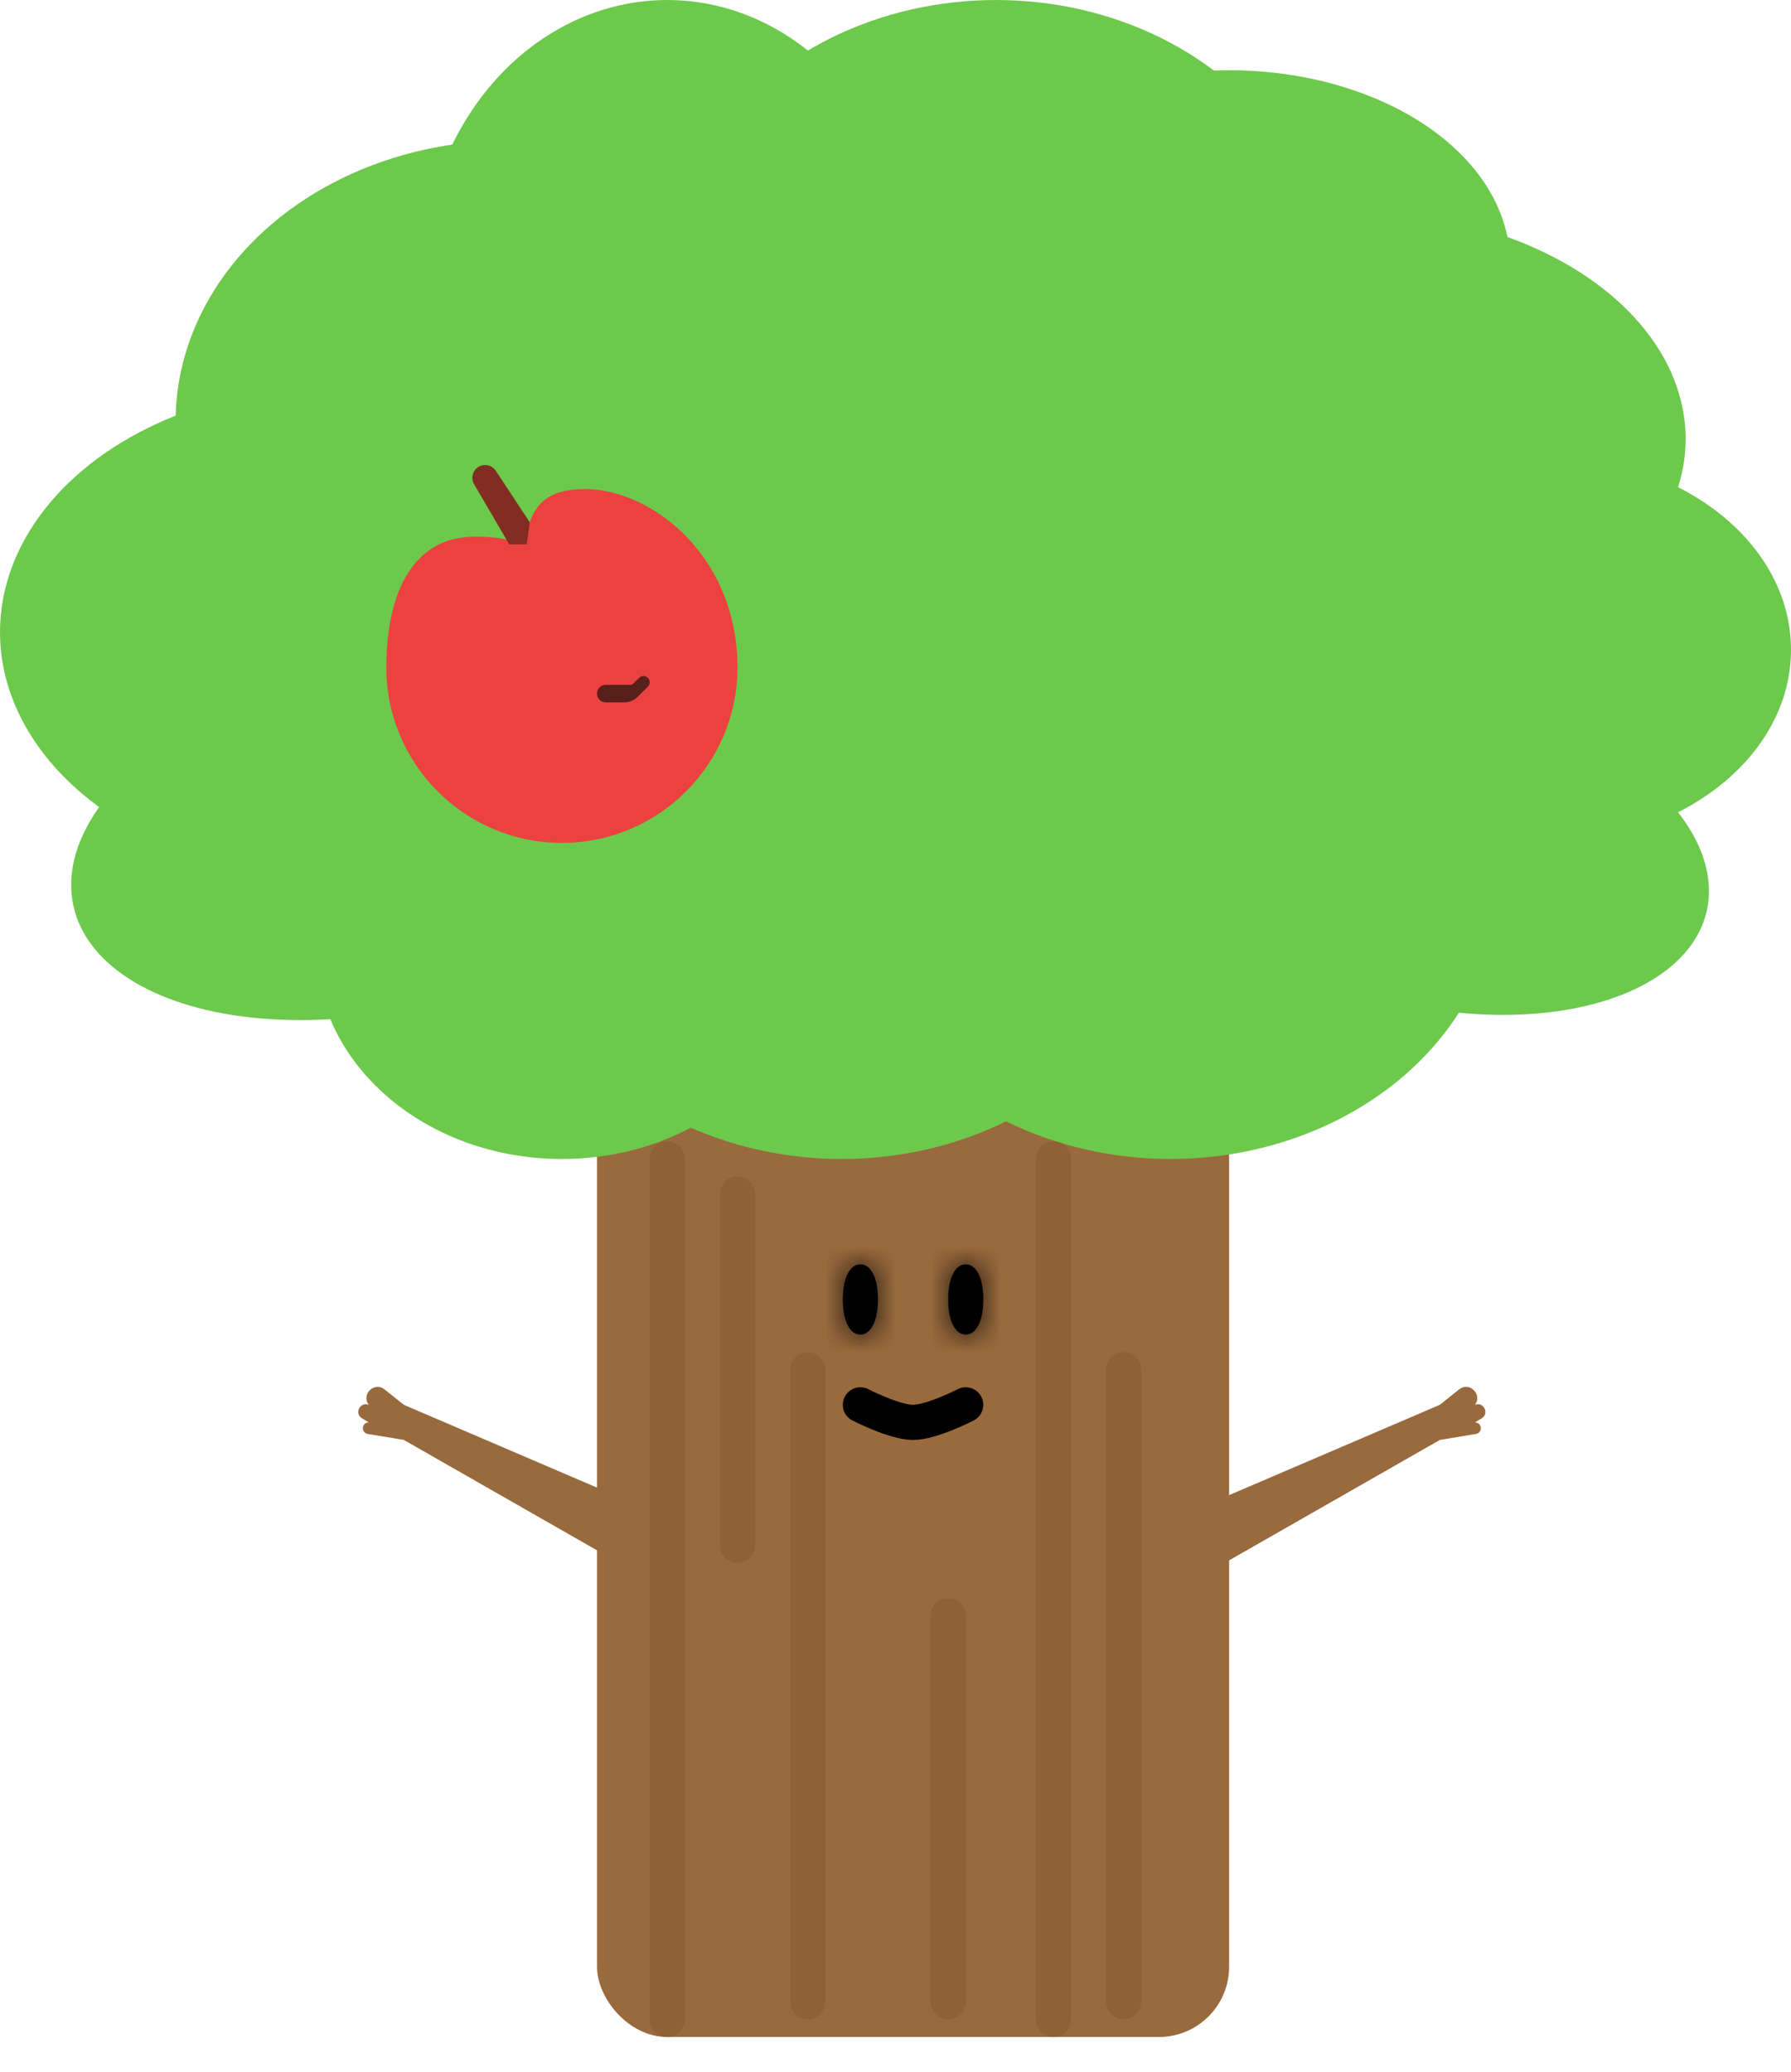 <svg width="51" height="59" viewBox="0 0 51 59" fill="none" xmlns="http://www.w3.org/2000/svg">
<rect x="17" y="27" width="18" height="31" rx="2" fill="#996A3D"/>
<path d="M18.5 45V43L11.5 40L10.952 39.562C10.661 39.329 10.276 39.702 10.5 40C10.254 39.901 10.081 40.249 10.309 40.385L10.5 40.5C10.297 40.5 10.272 40.795 10.473 40.829L11.5 41L18.5 45Z" fill="#996A3D"/>
<path d="M34 45V43L41 40L41.548 39.562C41.839 39.329 42.224 39.702 42 40C42.246 39.901 42.419 40.249 42.191 40.385L42 40.5C42.203 40.5 42.228 40.795 42.027 40.829L41 41L34 45Z" fill="#996A3D"/>
<mask id="path-4-inside-1_561_5733" fill="white">
<path d="M28 37C28 37.663 27.776 38 27.5 38C27.224 38 27 37.663 27 37C27 36.337 27.224 36 27.5 36C27.776 36 28 36.337 28 37Z"/>
</mask>
<path d="M28 37C28 37.663 27.776 38 27.5 38C27.224 38 27 37.663 27 37C27 36.337 27.224 36 27.5 36C27.776 36 28 36.337 28 37Z" fill="black"/>
<path d="M27 37C27 37.237 26.957 37.304 26.974 37.273C26.986 37.251 27.027 37.184 27.12 37.118C27.221 37.048 27.354 37 27.5 37V39C28.113 39 28.526 38.607 28.733 38.225C28.931 37.859 29 37.425 29 37H27ZM27.5 37C27.646 37 27.779 37.048 27.88 37.118C27.973 37.184 28.014 37.251 28.026 37.273C28.043 37.304 28 37.237 28 37H26C26 37.425 26.069 37.859 26.267 38.225C26.474 38.607 26.887 39 27.5 39V37ZM28 37C28 36.763 28.043 36.696 28.026 36.727C28.014 36.749 27.973 36.816 27.88 36.882C27.779 36.952 27.646 37 27.5 37V35C26.887 35 26.474 35.394 26.267 35.776C26.069 36.141 26 36.575 26 37H28ZM27.5 37C27.354 37 27.221 36.952 27.12 36.882C27.027 36.816 26.986 36.749 26.974 36.727C26.957 36.696 27 36.763 27 37H29C29 36.575 28.931 36.141 28.733 35.776C28.526 35.394 28.113 35 27.5 35V37Z" fill="black" mask="url(#path-4-inside-1_561_5733)"/>
<mask id="path-6-inside-2_561_5733" fill="white">
<path d="M25 37C25 37.663 24.776 38 24.5 38C24.224 38 24 37.663 24 37C24 36.337 24.224 36 24.5 36C24.776 36 25 36.337 25 37Z"/>
</mask>
<path d="M25 37C25 37.663 24.776 38 24.5 38C24.224 38 24 37.663 24 37C24 36.337 24.224 36 24.5 36C24.776 36 25 36.337 25 37Z" fill="black"/>
<path d="M24 37C24 37.237 23.957 37.304 23.974 37.273C23.986 37.251 24.027 37.184 24.12 37.118C24.221 37.048 24.354 37 24.5 37V39C25.113 39 25.526 38.607 25.733 38.225C25.931 37.859 26 37.425 26 37H24ZM24.5 37C24.646 37 24.779 37.048 24.88 37.118C24.973 37.184 25.014 37.251 25.026 37.273C25.043 37.304 25 37.237 25 37H23C23 37.425 23.069 37.859 23.267 38.225C23.474 38.607 23.887 39 24.5 39V37ZM25 37C25 36.763 25.043 36.696 25.026 36.727C25.014 36.749 24.973 36.816 24.88 36.882C24.779 36.952 24.646 37 24.5 37V35C23.887 35 23.474 35.394 23.267 35.776C23.069 36.141 23 36.575 23 37H25ZM24.5 37C24.354 37 24.221 36.952 24.12 36.882C24.027 36.816 23.986 36.749 23.974 36.727C23.957 36.696 24 36.763 24 37H26C26 36.575 25.931 36.141 25.733 35.776C25.526 35.394 25.113 35 24.5 35V37Z" fill="black" mask="url(#path-6-inside-2_561_5733)"/>
<path d="M24.5 40C24.5 40 25.468 40.5 26 40.5C26.532 40.5 27.5 40 27.5 40" stroke="black" stroke-linecap="round"/>
<path d="M20 18C20 20.762 17.761 23 15 23C12.239 23 10 20.762 10 18C10 16.601 10.341 15.08 11.5 14.5C12.5 14 14 14.5 14 14.5C14 14.5 13.915 13.271 15 13C17 12.5 20 14.5 20 18Z" fill="#EC4141"/>
<path d="M13.5 14.5L12.5 12.787C12.403 12.62 12.453 12.407 12.613 12.3C12.781 12.19 13.006 12.236 13.117 12.403L14.085 13.87L14 14.5L13.5 14.5Z" fill="#822D22"/>
<g filter="url(#filter0_d_561_5733)">
<path d="M13.5 14.5H13.25C13.112 14.5 13 14.612 13 14.75C13 14.888 13.112 15 13.25 15H13.5H13.764C13.915 15 14.06 14.94 14.167 14.833L14.448 14.552C14.481 14.519 14.5 14.474 14.5 14.427C14.5 14.269 14.31 14.19 14.198 14.302L14.04 14.46C14.014 14.486 13.98 14.5 13.944 14.5H13.5Z" fill="#572018"/>
</g>
<path d="M20 18C20 20.762 17.761 23 15 23C12.239 23 10 20.762 10 18C10 16.601 10.341 15.08 11.5 14.5C12.5 14 14 14.5 14 14.5C14 14.5 13.915 13.271 15 13C17 12.5 20 14.5 20 18Z" fill="#EC4141"/>
<path d="M13.5 14.5L12.5 12.787C12.403 12.62 12.453 12.407 12.613 12.3C12.781 12.19 13.006 12.236 13.117 12.403L14.085 13.87L14 14.5L13.5 14.5Z" fill="#822D22"/>
<g filter="url(#filter1_d_561_5733)">
<path d="M13.5 14.5H13.25C13.112 14.5 13 14.612 13 14.75C13 14.888 13.112 15 13.25 15H13.5H13.764C13.915 15 14.06 14.94 14.167 14.833L14.448 14.552C14.481 14.519 14.5 14.474 14.5 14.427C14.5 14.269 14.31 14.19 14.198 14.302L14.04 14.46C14.014 14.486 13.98 14.5 13.944 14.5H13.5Z" fill="#572018"/>
</g>
<ellipse cx="16" cy="27" rx="7" ry="6" fill="#6DC94C"/>
<ellipse cx="33.328" cy="25" rx="9.362" ry="8" fill="#6DC94C"/>
<ellipse cx="23.966" cy="25" rx="9.362" ry="8" fill="#6DC94C"/>
<ellipse cx="30.207" cy="22.333" rx="9.362" ry="8" fill="#6DC94C"/>
<ellipse cx="10.872" cy="23.82" rx="9" ry="4.954" transform="rotate(-12.77 10.872 23.82)" fill="#6DC94C"/>
<ellipse cx="14.5" cy="12" rx="9.5" ry="8" fill="#6DC94C"/>
<ellipse cx="19" cy="8" rx="7" ry="8" fill="#6DC94C"/>
<ellipse cx="40.8" cy="24.164" rx="8" ry="4.5" transform="rotate(12.832 40.8 24.164)" fill="#6DC94C"/>
<ellipse cx="28.362" cy="8" rx="9.362" ry="8" fill="#6DC94C"/>
<ellipse cx="44" cy="18.5" rx="7" ry="5.5" fill="#6DC94C"/>
<ellipse cx="35" cy="7.5" rx="8" ry="5.5" fill="#6DC94C"/>
<ellipse cx="38.5" cy="12.5" rx="9.5" ry="6.5" fill="#6DC94C"/>
<ellipse cx="9.5" cy="18" rx="9.5" ry="7" fill="#6DC94C"/>
<ellipse cx="17.362" cy="15" rx="9.362" ry="8" fill="#6DC94C"/>
<path d="M21 19C21 21.762 18.761 24 16 24C13.239 24 11 21.762 11 19C11 17.601 11.341 16.08 12.5 15.5C13.5 15 15 15.5 15 15.5C15 15.5 14.915 14.271 16 14C18 13.5 21 15.5 21 19Z" fill="#EC4141"/>
<path d="M14.5 15.5L13.5 13.787C13.403 13.62 13.453 13.407 13.613 13.3C13.781 13.19 14.006 13.236 14.117 13.403L15.085 14.87L15 15.5L14.5 15.5Z" fill="#822D22"/>
<g filter="url(#filter2_d_561_5733)">
<path d="M14.5 15.5H14.25C14.112 15.5 14 15.612 14 15.75C14 15.888 14.112 16 14.25 16H14.5H14.764C14.915 16 15.06 15.94 15.167 15.833L15.448 15.552C15.481 15.519 15.5 15.474 15.5 15.427C15.5 15.269 15.31 15.19 15.198 15.302L15.04 15.46C15.014 15.486 14.98 15.5 14.944 15.5H14.5Z" fill="#572018"/>
</g>
<path d="M19 33V57.505" stroke="#80542B" stroke-opacity="0.4" stroke-linecap="round"/>
<path d="M30 33V57.505" stroke="#80542B" stroke-opacity="0.4" stroke-linecap="round"/>
<path d="M23 39V57" stroke="#80542B" stroke-opacity="0.4" stroke-linecap="round"/>
<path d="M32 39V57" stroke="#80542B" stroke-opacity="0.4" stroke-linecap="round"/>
<path d="M27 46V57" stroke="#80542B" stroke-opacity="0.4" stroke-linecap="round"/>
<path d="M21 34V44" stroke="#80542B" stroke-opacity="0.4" stroke-linecap="round"/>
<defs>
<filter id="filter0_d_561_5733" x="12" y="14.25" width="9.5" height="8.75" filterUnits="userSpaceOnUse" color-interpolation-filters="sRGB">
<feFlood flood-opacity="0" result="BackgroundImageFix"/>
<feColorMatrix in="SourceAlpha" type="matrix" values="0 0 0 0 0 0 0 0 0 0 0 0 0 0 0 0 0 0 127 0" result="hardAlpha"/>
<feOffset dx="3" dy="4"/>
<feGaussianBlur stdDeviation="2"/>
<feComposite in2="hardAlpha" operator="out"/>
<feColorMatrix type="matrix" values="0 0 0 0 0 0 0 0 0 0 0 0 0 0 0 0 0 0 0.25 0"/>
<feBlend mode="normal" in2="BackgroundImageFix" result="effect1_dropShadow_561_5733"/>
<feBlend mode="normal" in="SourceGraphic" in2="effect1_dropShadow_561_5733" result="shape"/>
</filter>
<filter id="filter1_d_561_5733" x="12" y="14.25" width="9.5" height="8.75" filterUnits="userSpaceOnUse" color-interpolation-filters="sRGB">
<feFlood flood-opacity="0" result="BackgroundImageFix"/>
<feColorMatrix in="SourceAlpha" type="matrix" values="0 0 0 0 0 0 0 0 0 0 0 0 0 0 0 0 0 0 127 0" result="hardAlpha"/>
<feOffset dx="3" dy="4"/>
<feGaussianBlur stdDeviation="2"/>
<feComposite in2="hardAlpha" operator="out"/>
<feColorMatrix type="matrix" values="0 0 0 0 0 0 0 0 0 0 0 0 0 0 0 0 0 0 0.25 0"/>
<feBlend mode="normal" in2="BackgroundImageFix" result="effect1_dropShadow_561_5733"/>
<feBlend mode="normal" in="SourceGraphic" in2="effect1_dropShadow_561_5733" result="shape"/>
</filter>
<filter id="filter2_d_561_5733" x="13" y="15.25" width="9.5" height="8.75" filterUnits="userSpaceOnUse" color-interpolation-filters="sRGB">
<feFlood flood-opacity="0" result="BackgroundImageFix"/>
<feColorMatrix in="SourceAlpha" type="matrix" values="0 0 0 0 0 0 0 0 0 0 0 0 0 0 0 0 0 0 127 0" result="hardAlpha"/>
<feOffset dx="3" dy="4"/>
<feGaussianBlur stdDeviation="2"/>
<feComposite in2="hardAlpha" operator="out"/>
<feColorMatrix type="matrix" values="0 0 0 0 0 0 0 0 0 0 0 0 0 0 0 0 0 0 0.25 0"/>
<feBlend mode="normal" in2="BackgroundImageFix" result="effect1_dropShadow_561_5733"/>
<feBlend mode="normal" in="SourceGraphic" in2="effect1_dropShadow_561_5733" result="shape"/>
</filter>
</defs>
</svg>
